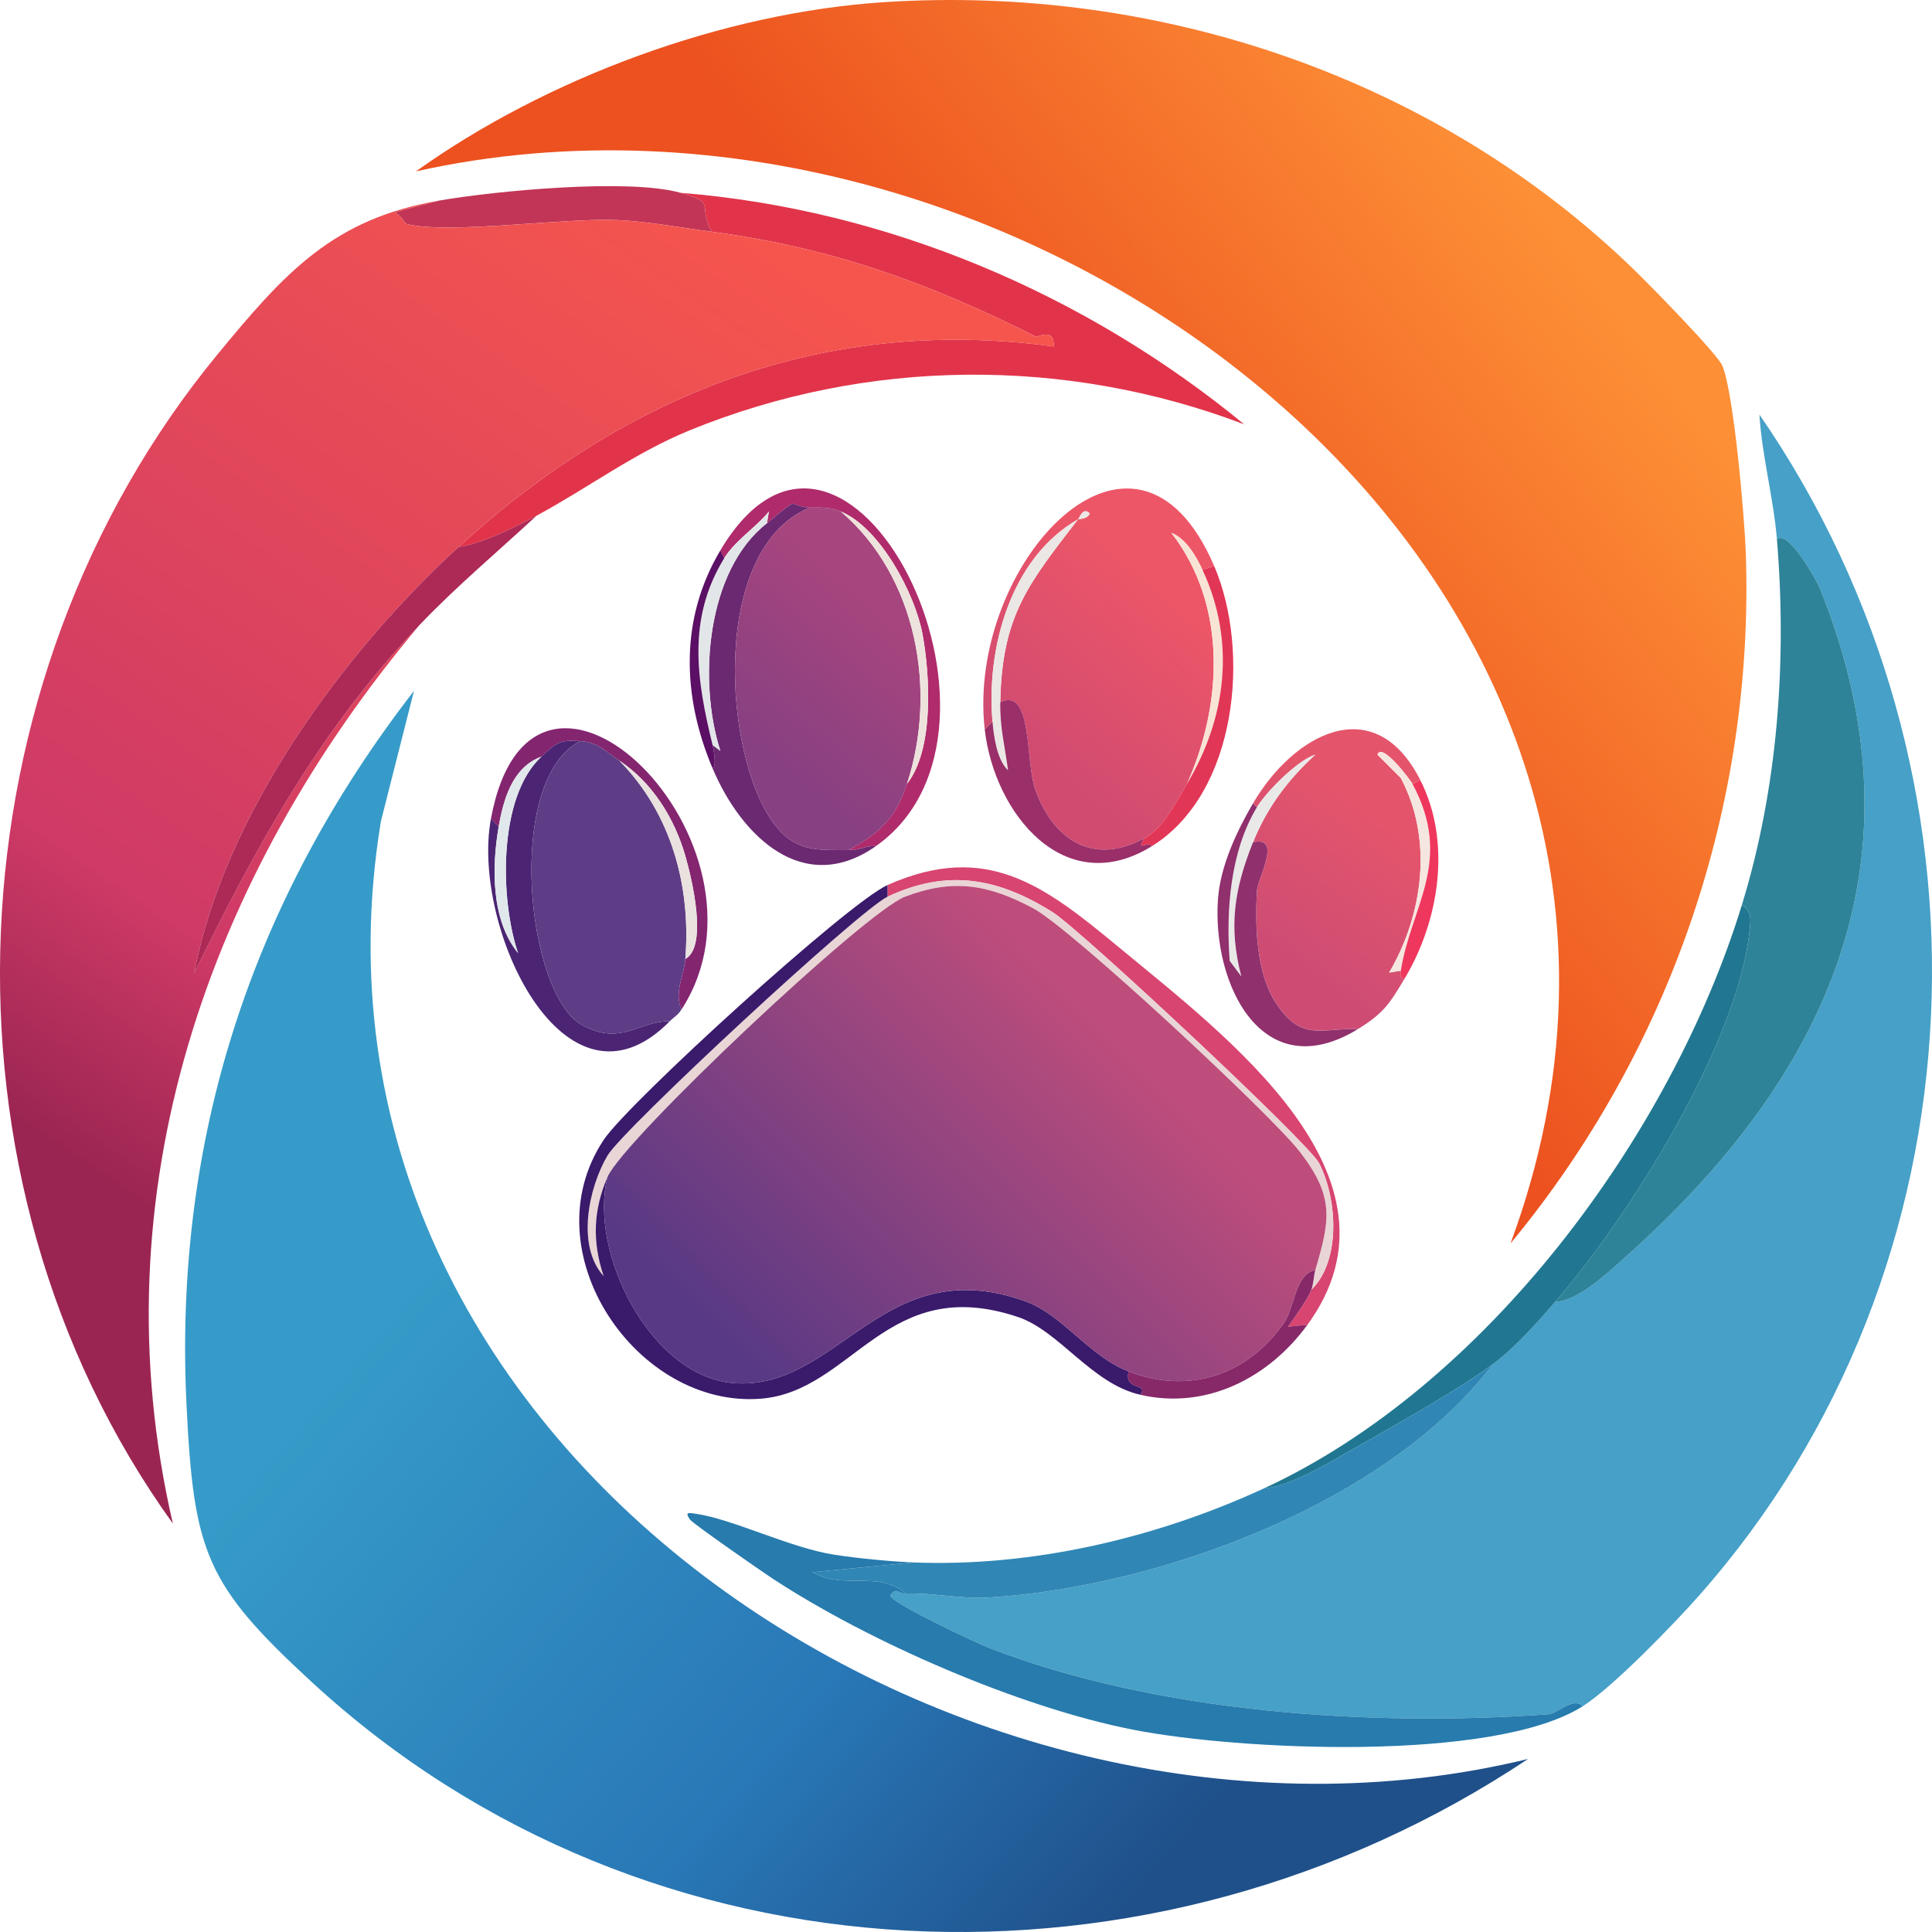 <?xml version="1.0" encoding="UTF-8"?>
<svg id="Layer_1" xmlns="http://www.w3.org/2000/svg" xmlns:xlink="http://www.w3.org/1999/xlink" version="1.1" viewBox="0 0 1024 1024">
  <!-- Generator: Adobe Illustrator 29.7.1, SVG Export Plug-In . SVG Version: 2.1.1 Build 8)  -->
  <defs>
    <style>
      .st0 {
        fill: #c23556;
      }

      .st1 {
        fill: #e3e6e8;
      }

      .st2 {
        fill: #2e8398;
      }

      .st3 {
        fill: #5e3d86;
      }

      .st4 {
        fill: #3087b5;
      }

      .st5 {
        fill: #e23656;
      }

      .st6 {
        fill: url(#linear-gradient2);
      }

      .st7 {
        fill: url(#linear-gradient1);
      }

      .st8 {
        fill: url(#linear-gradient3);
      }

      .st9 {
        fill: url(#linear-gradient6);
      }

      .st10 {
        fill: url(#linear-gradient5);
      }

      .st11 {
        fill: url(#linear-gradient4);
      }

      .st12 {
        fill: #e1344a;
      }

      .st13 {
        fill: #e9e9e8;
      }

      .st14 {
        fill: #4b2573;
      }

      .st15 {
        fill: url(#linear-gradient);
      }

      .st16 {
        fill: #46a0c7;
      }

      .st17 {
        fill: #d84570;
      }

      .st18 {
        fill: #6b2971;
      }

      .st19 {
        fill: #e9e2df;
      }

      .st20 {
        fill: #eee3dc;
      }

      .st21 {
        fill: #277bad;
      }

      .st22 {
        fill: #5b0f65;
      }

      .st23 {
        fill: #f6e6e0;
      }

      .st24 {
        fill: #217791;
      }

      .st25 {
        fill: #872868;
      }

      .st26 {
        fill: #e1e8eb;
      }

      .st27 {
        fill: #f8e4d4;
      }

      .st28 {
        fill: #ef375d;
      }

      .st29 {
        fill: #ad2956;
      }

      .st30 {
        fill: #af2b6b;
      }

      .st31 {
        fill: #9a2f69;
      }

      .st32 {
        fill: #90306d;
      }

      .st33 {
        fill: #e9d5d5;
      }

      .st34 {
        fill: #ebe7e5;
      }

      .st35 {
        fill: #3a1a6b;
      }

      .st36 {
        fill: #842570;
      }
    </style>
    <linearGradient id="linear-gradient" x1="833.29" y1="888.8" x2="582.61" y2="700.97" gradientTransform="translate(0 1021.89) scale(1 -1)" gradientUnits="userSpaceOnUse">
      <stop offset="0" stop-color="#fd8f36"/>
      <stop offset="1" stop-color="#ec511f"/>
    </linearGradient>
    <linearGradient id="linear-gradient1" x1="385.26" y1="908.23" x2="40.9" y2="406.83" gradientTransform="translate(0 1021.89) scale(1 -1)" gradientUnits="userSpaceOnUse">
      <stop offset="0" stop-color="#f6554d"/>
      <stop offset=".78" stop-color="#cf3a66"/>
      <stop offset="1" stop-color="#9b2552"/>
    </linearGradient>
    <linearGradient id="linear-gradient2" x1="622.91" y1="705.66" x2="549.64" y2="621.81" gradientTransform="translate(0 1021.89) scale(1 -1)" gradientUnits="userSpaceOnUse">
      <stop offset="0" stop-color="#ed5667"/>
      <stop offset="1" stop-color="#d14b71"/>
    </linearGradient>
    <linearGradient id="linear-gradient3" x1="467.93" y1="694.88" x2="404.68" y2="621.44" gradientTransform="translate(0 1021.89) scale(1 -1)" gradientUnits="userSpaceOnUse">
      <stop offset="0" stop-color="#a6457e"/>
      <stop offset="1" stop-color="#874082"/>
    </linearGradient>
    <linearGradient id="linear-gradient4" x1="143.26" y1="434.57" x2="615.74" y2="32.28" gradientTransform="translate(0 1021.89) scale(1 -1)" gradientUnits="userSpaceOnUse">
      <stop offset=".19" stop-color="#369bc8"/>
      <stop offset=".68" stop-color="#2978b7"/>
      <stop offset="1" stop-color="#1f508a"/>
    </linearGradient>
    <linearGradient id="linear-gradient5" x1="732.81" y1="587.93" x2="680.1" y2="516.62" gradientTransform="translate(0 1021.89) scale(1 -1)" gradientUnits="userSpaceOnUse">
      <stop offset="0" stop-color="#e4556b"/>
      <stop offset="1" stop-color="#ce4c74"/>
    </linearGradient>
    <linearGradient id="linear-gradient6" x1="602.86" y1="461.77" x2="416.55" y2="277.87" gradientTransform="translate(0 1021.89) scale(1 -1)" gradientUnits="userSpaceOnUse">
      <stop offset="0" stop-color="#be4d7b"/>
      <stop offset="1" stop-color="#583985"/>
    </linearGradient>
  </defs>
  <path class="st15" d="M468.8,1.13c146.03-9.41,292.89,40.29,397.77,142.3,7.55,7.34,43.77,44.17,46.37,50.53,6.08,14.88,11.72,80.45,12.37,98.99,4.64,133.65-40.05,263.82-124.69,366.07C930.25,308.55,544.19,18.46,220.45,90.84,289.77,41.3,383.23,6.64,468.8,1.13Z"/>
  <path class="st0" d="M360.6,102.18c19.67,5.53,8.94,5.93,16.49,20.62-16.37-2.17-34.02-5.5-50.49-6.19-27.98-1.16-89.61,7.73-111.29,2.06-.42-.11-3.39-5.06-6.18-6.19l23.7-6.19c29.74-5.12,100.19-11.88,127.78-4.12Z"/>
  <path class="st12" d="M284.34,273.36c-10.72,5.79-29.05,14.93-41.22,16.5,88.05-80.58,193.72-122.85,315.33-106.21.6-10.25-8.67-4.85-9.27-5.16-56.8-28.53-108.29-47.23-172.09-55.68-7.54-14.69,3.18-15.1-16.49-20.62,109.35,8.69,214.63,53.45,298.84,122.71-94.55-35.95-199.71-35.19-293.69,3.09-29.21,11.9-54.03,30.57-81.41,45.37Z"/>
  <path class="st7" d="M232.82,106.31l-23.7,6.19c2.8,1.13,5.76,6.08,6.18,6.19,21.69,5.67,83.31-3.22,111.29-2.06,16.47.68,34.12,4.02,50.49,6.19,63.8,8.45,115.29,27.15,172.09,55.68.6.3,9.88-5.1,9.27,5.16-121.61-16.64-227.28,25.63-315.33,106.21-61.85,56.61-124.45,142.6-140.15,225.83,32.92-67.2,66.37-128.79,119.54-184.58-112.25,133.26-171.41,301.54-130.87,476.41C-40.29,624.17-27.5,361.15,115.34,187.77c35.86-43.53,61.23-71.79,117.48-81.46Z"/>
  <path class="st16" d="M838.74,904.44c-4.17-5.39-13.76,3.85-17.52,4.12-94.63,6.88-208.34-.78-296.78-35.06-7.43-2.88-52.53-24.15-52.55-27.84,3.23-4.8,4-.89,8.24-1.03,14.38-.49,28.86,3.01,44.31,2.06,90.16-5.54,211.39-50.2,266.9-123.74,11.79-8.84,23.3-21.85,32.98-33,11.6-.13,27.32-14.93,36.07-22.69,108.9-96.64,162.02-212.01,104.08-355.76-1.09-2.71-16.41-30.97-22.67-25.78-1.81-21.93-8.02-44.56-9.27-66,131.04,189.95,122.09,451.65-31.95,625.93-13.32,15.07-45.88,48.74-61.83,58.78Z"/>
  <path class="st30" d="M464.22,448.47c-5.87-.34-7.09,2.04-14.43,2.06,16.19-8.93,24.85-16.51,30.91-35.06,14.44-18.15,12.28-57.49,8.24-79.4-3.94-21.41-22.59-56.45-43.28-64.96-5.61-2.31-10.52-2.18-16.49-2.06-3.88.07-8.45-2.35-9.27-2.06-2.17.76-10.18,7.81-13.4,10.31l1.03-6.19c-6.91,8.47-17.99,15.45-23.7,24.75l-2.06-4.12c66.92-112.46,170.79,94.74,82.44,156.74Z"/>
  <path class="st6" d="M643.53,299.98l-6.18,2.06c-3.22-6.9-8.8-16.79-16.49-19.59,29.64,38.27,27.26,90.57,8.24,133.02-5.78,9.62-12.3,23.26-22.67,28.87-26.89,14.56-48.01,1.15-57.71-25.78-5.39-14.95-1.2-54.64-18.55-46.4.84-46.2,15.14-62.99,41.22-96.93.21-.27,5.01.15,6.18-3.09-3.55-3.82-5.65,2.79-6.18,3.09-35.87,20.54-48.73,68.51-45.34,107.24l-4.12,4.12c-9.86-87.02,79.43-184.86,121.6-86.62Z"/>
  <path class="st18" d="M429.19,269.05c-53.28,21.88-45.9,132.63-18.55,168.08,11.07,14.35,22.51,13.46,39.16,13.41,7.34-.02,8.56-2.4,14.43-2.06-38.5,27.02-71.44-5.47-86.56-41.25,2.38-1.08.39-10.77,0-12.37l4.12,3.09c-11.86-36.87-7.43-95.67,24.73-120.65,3.22-2.5,11.23-9.55,13.4-10.31.82-.29,5.4,2.14,9.27,2.06Z"/>
  <path class="st8" d="M445.68,271.11c40.32,34.54,51.19,94.95,35.04,144.37-6.07,18.55-14.72,26.13-30.91,35.06-16.65.05-28.09.95-39.16-13.41-27.35-35.45-34.74-146.2,18.55-168.08,5.97-.11,10.88-.25,16.49,2.06Z"/>
  <path class="st1" d="M406.52,277.3c-32.16,24.98-36.59,83.78-24.73,120.65l-4.12-3.09c-8.35-34.24-13.66-66.66,6.18-98.99,5.71-9.3,16.79-16.28,23.7-24.75l-1.03,6.19Z"/>
  <path class="st20" d="M480.71,415.48c16.16-49.41,5.28-109.82-35.04-144.37,20.69,8.52,39.34,43.56,43.28,64.96,4.04,21.91,6.2,61.25-8.24,79.4Z"/>
  <path class="st34" d="M571.39,275.24c.53-.31,2.63-6.91,6.18-3.09-1.18,3.25-5.97,2.82-6.18,3.09Z"/>
  <path class="st34" d="M571.39,275.24c-26.08,33.94-40.38,50.73-41.22,96.93-.25,13.45,2.42,23.19,4.12,36.09-5.98-5.53-7.58-18.13-8.24-25.78-3.38-38.73,9.47-86.7,45.34-107.24Z"/>
  <path class="st27" d="M637.35,302.05c17.83,38.17,12.51,78.85-8.24,113.43,19.01-42.45,21.39-94.76-8.24-133.02,7.69,2.8,13.26,12.69,16.49,19.59Z"/>
  <path class="st29" d="M284.34,273.36c-20.55,19.07-42.47,37.44-61.83,57.75-53.17,55.79-86.62,117.38-119.54,184.58,15.7-83.23,78.29-169.22,140.15-225.83,12.17-1.57,30.5-10.71,41.22-16.5Z"/>
  <path class="st22" d="M383.85,295.86c-19.84,32.34-14.53,64.75-6.18,98.99.39,1.61,2.38,11.3,0,12.37-16.18-38.29-17.42-79.3,4.12-115.49l2.06,4.12Z"/>
  <path class="st5" d="M643.53,299.98c19.39,45.18,12.31,120.38-32.98,148.49-2.38-3.1-8.62,3.52-4.12-4.12,10.37-5.62,16.89-19.25,22.67-28.87,20.75-34.58,26.07-75.26,8.24-113.43l6.18-2.06Z"/>
  <path class="st2" d="M824.32,689.96c39.36-45.33,96.9-137.1,103.05-196.96.59-5.75,1.27-9.83-4.12-13.41,19.06-62.12,23.9-129.12,18.55-193.86,6.27-5.19,21.58,23.07,22.67,25.78,57.94,143.74,4.82,259.12-104.08,355.76-8.74,7.76-24.47,22.55-36.07,22.69Z"/>
  <path class="st31" d="M606.43,444.35c-4.5,7.65,1.74,1.03,4.12,4.12-46.32,28.75-83.58-17.36-88.62-61.87l4.12-4.12c.67,7.65,2.27,20.25,8.24,25.78-1.7-12.9-4.37-22.64-4.12-36.09,17.35-8.24,13.16,31.45,18.55,46.4,9.7,26.93,30.82,40.34,57.71,25.78Z"/>
  <path class="st11" d="M219.42,366.17l-17.52,69.09c-54.53,331.09,308.29,569.95,607.99,497.03-198.75,132.5-465.96,123.43-644.06-40.22-56.77-52.17-63.15-68.94-66.98-147.46-6.9-141.26,34.8-267.69,120.57-378.44Z"/>
  <path class="st36" d="M361.18,535.09c-4-9.2,1.33-17.63,2.06-26.81,12.15-6.74,3.41-42.8,0-54.65-5.81-20.18-17.66-39.01-35.04-50.53-8.34-5.53-11.08-9.66-20.61-10.31-11.35-.78-12.68.95-20.61,8.25-15.35,5.54-20.15,22.58-22.67,37.12l-4.12-4.12c22.28-120.64,157.83,13.39,100.99,101.06Z"/>
  <path class="st10" d="M752.76,413.41l-4.12,2.06c-1.04-1.94-16.32-22.44-18.55-15.47l12.37,12.37c17.21,32.3,11.89,72.28-6.18,103.12l6.18-1.03c-.32,2.01-.49,4.22,2.06,4.12-7.91,13.24-11.07,18.42-24.73,26.81-19.55-.53-29.78,6.82-43.28-13.41-10.74-16.09-11.31-41.09-10.3-59.81.36-6.69,13.62-29.32-2.06-25.78,7.26-18.17,18.52-33.2,32.98-46.4-9.48,2.92-26.04,19.77-30.91,27.84l-2.06-2.06c21.15-36.32,64.13-60.48,88.62-12.37Z"/>
  <path class="st14" d="M307.59,392.79c-40.17,20.26-28.77,134.45,1.03,150.55,20.8,11.23,29.6-2.21,46.37-2.06-55.45,56.29-105.42-49.76-94.8-107.24l4.12,4.12c-3.66,21.11-4.15,49.31,10.3,67.03-9.59-27.91-10.88-82.75,12.37-104.15,7.93-7.3,9.26-9.02,20.61-8.25Z"/>
  <path class="st3" d="M328.2,403.1c27.69,28.06,38.11,66.66,35.04,105.18-.73,9.18-6.06,17.61-2.06,26.81-2.06,3.18-3.86,3.83-6.18,6.19-16.77-.14-25.58,13.3-46.37,2.06-29.8-16.1-41.2-130.29-1.03-150.55,9.53.65,12.27,4.78,20.61,10.31Z"/>
  <path class="st26" d="M286.98,401.04c-23.24,21.39-21.95,76.24-12.37,104.15-14.46-17.71-13.97-45.91-10.3-67.03,2.52-14.54,7.32-31.58,22.67-37.12Z"/>
  <path class="st13" d="M664.14,446.41c-9.93,24.86-13.1,44.69-6.18,71.15l-6.18-8.25c-2.01-26.72.25-58.01,14.43-81.46,4.88-8.07,21.43-24.92,30.91-27.84-14.46,13.2-25.71,28.23-32.98,46.4Z"/>
  <path class="st23" d="M748.64,415.48c21.9,40.84-.76,64.72-6.18,98.99l-6.18,1.03c18.07-30.84,23.4-70.82,6.18-103.12l-12.37-12.37c2.23-6.97,17.51,13.53,18.55,15.47Z"/>
  <path class="st19" d="M363.24,508.28c3.07-38.52-7.35-77.12-35.04-105.18,17.37,11.52,29.22,30.35,35.04,50.53,3.41,11.85,12.15,47.91,0,54.65Z"/>
  <path class="st28" d="M752.76,413.41c16.68,32.76,10.12,74.46-8.24,105.18-2.55.09-2.38-2.12-2.06-4.12,5.42-34.28,28.09-58.15,6.18-98.99l4.12-2.06Z"/>
  <path class="st32" d="M666.2,427.85c-14.18,23.46-16.44,54.75-14.43,81.46l6.18,8.25c-6.92-26.46-3.75-46.29,6.18-71.15,15.68-3.54,2.42,19.09,2.06,25.78-1.01,18.72-.44,43.71,10.3,59.81,13.5,20.23,23.73,12.88,43.28,13.41-50.81,31.19-77.55-23.92-74.2-69.09,1.3-17.47,9.96-35.79,18.55-50.53l2.06,2.06Z"/>
  <path class="st17" d="M692.99,702.14l-10.3,1.03c3.36-4.68,10.6-14.81,12.37-19.59,15.6-15.18,13.93-47.78,4.12-67.03-5.45-10.69-126.67-123.9-141.18-133.02-28.92-18.18-55.61-23.23-87.59-8.25v-6.19c52.65-23.36,83.19.34,122.63,33,57.18,47.35,156.91,121.75,99.96,200.05Z"/>
  <path class="st33" d="M695.05,683.58c1.17-3.16,1.3-7.75,2.06-10.31,7.89-26.6,10.35-38.89-8.24-62.9-15.3-19.76-121.07-118.18-141.18-128.9-23.68-12.62-42.19-16-68.01-6.19-21.23,8.06-149.09,128.67-157.66,148.49-7.52,17.39-8.28,34.19-2.06,52.59-14.58-15.92-7.98-47,2.06-63.93,8.34-14.07,133.53-130.19,148.39-137.15,31.99-14.98,58.67-9.93,87.59,8.25,14.51,9.12,135.73,122.34,141.18,133.02,9.81,19.24,11.48,51.85-4.12,67.03Z"/>
  <path class="st35" d="M470.41,475.28c-14.86,6.96-140.05,123.08-148.39,137.15-10.04,16.94-16.64,48.01-2.06,63.93-6.22-18.4-5.46-35.2,2.06-52.59-10.22,39.53,22.47,105.97,66.98,109.31,55.4,4.15,79.09-70.59,154.57-43.31,19.69,7.12,33.74,29.12,54.62,37.12-2.55,10.73,11.09,5.81,6.18,12.37-25.99-6.01-42.78-33.83-64.92-41.25-69.73-23.36-87.31,39.3-136.02,43.31-65.69,5.41-122.93-77.74-83.47-137.15,13.13-19.78,129.67-125.86,150.45-135.08v6.19Z"/>
  <path class="st9" d="M697.11,673.27c-10.42,1.47-11.15,20.23-16.49,27.84-19.54,27.85-50.37,38.08-82.44,25.78-20.87-8-34.92-30-54.62-37.12-75.48-27.28-99.17,47.46-154.57,43.31-44.51-3.33-77.2-69.78-66.98-109.31,8.58-19.82,136.44-140.43,157.66-148.49,25.82-9.81,44.33-6.43,68.01,6.19,20.11,10.72,125.88,109.14,141.18,128.9,18.59,24.01,16.13,36.3,8.24,62.9Z"/>
  <path class="st24" d="M824.32,689.96c-9.68,11.15-21.19,24.16-32.98,33-20.24,15.17-62.01,38.04-85.53,51.56-9.27,5.33-25.35,13.6-36.07,14.44,117.61-54.27,215.91-186.84,253.5-309.35,5.39,3.58,4.71,7.65,4.12,13.41-6.15,59.86-63.68,151.62-103.05,196.96Z"/>
  <path class="st25" d="M697.11,673.27c-.76,2.56-.89,7.15-2.06,10.31-1.77,4.78-9.01,14.91-12.37,19.59l10.3-1.03c-20.47,28.14-53.61,45.21-88.62,37.12,4.91-6.57-8.73-1.64-6.18-12.37,32.07,12.3,62.9,2.07,82.44-25.78,5.34-7.61,6.07-26.37,16.49-27.84Z"/>
  <path class="st4" d="M791.34,722.95c-55.5,73.54-176.74,118.2-266.9,123.74-15.45.95-29.94-2.55-44.31-2.06-14.83-12.46-33.29-1.78-49.46-11.34l53.59-5.16c62.98,2.47,128.72-12.99,185.49-39.18,10.72-.84,26.8-9.11,36.07-14.44,23.52-13.52,65.29-36.39,85.53-51.56Z"/>
  <path class="st21" d="M484.26,828.13l-53.59,5.16c16.17,9.56,34.63-1.12,49.46,11.34-4.25.14-5.01-3.77-8.24,1.03.02,3.69,45.13,24.96,52.55,27.84,88.44,34.28,202.15,41.94,296.78,35.06,3.76-.27,13.34-9.51,17.52-4.12-47.31,29.77-182.43,23.27-238.04,12.37-60.4-11.84-140.21-46.55-191.67-80.43-5.42-3.57-41.73-28.77-43.28-30.94-3.19-4.44-.27-3.57,3.09-3.09,19.45,2.75,49.73,17.97,73.16,21.65,12.09,1.9,30.05,3.65,42.25,4.12Z"/>
</svg>